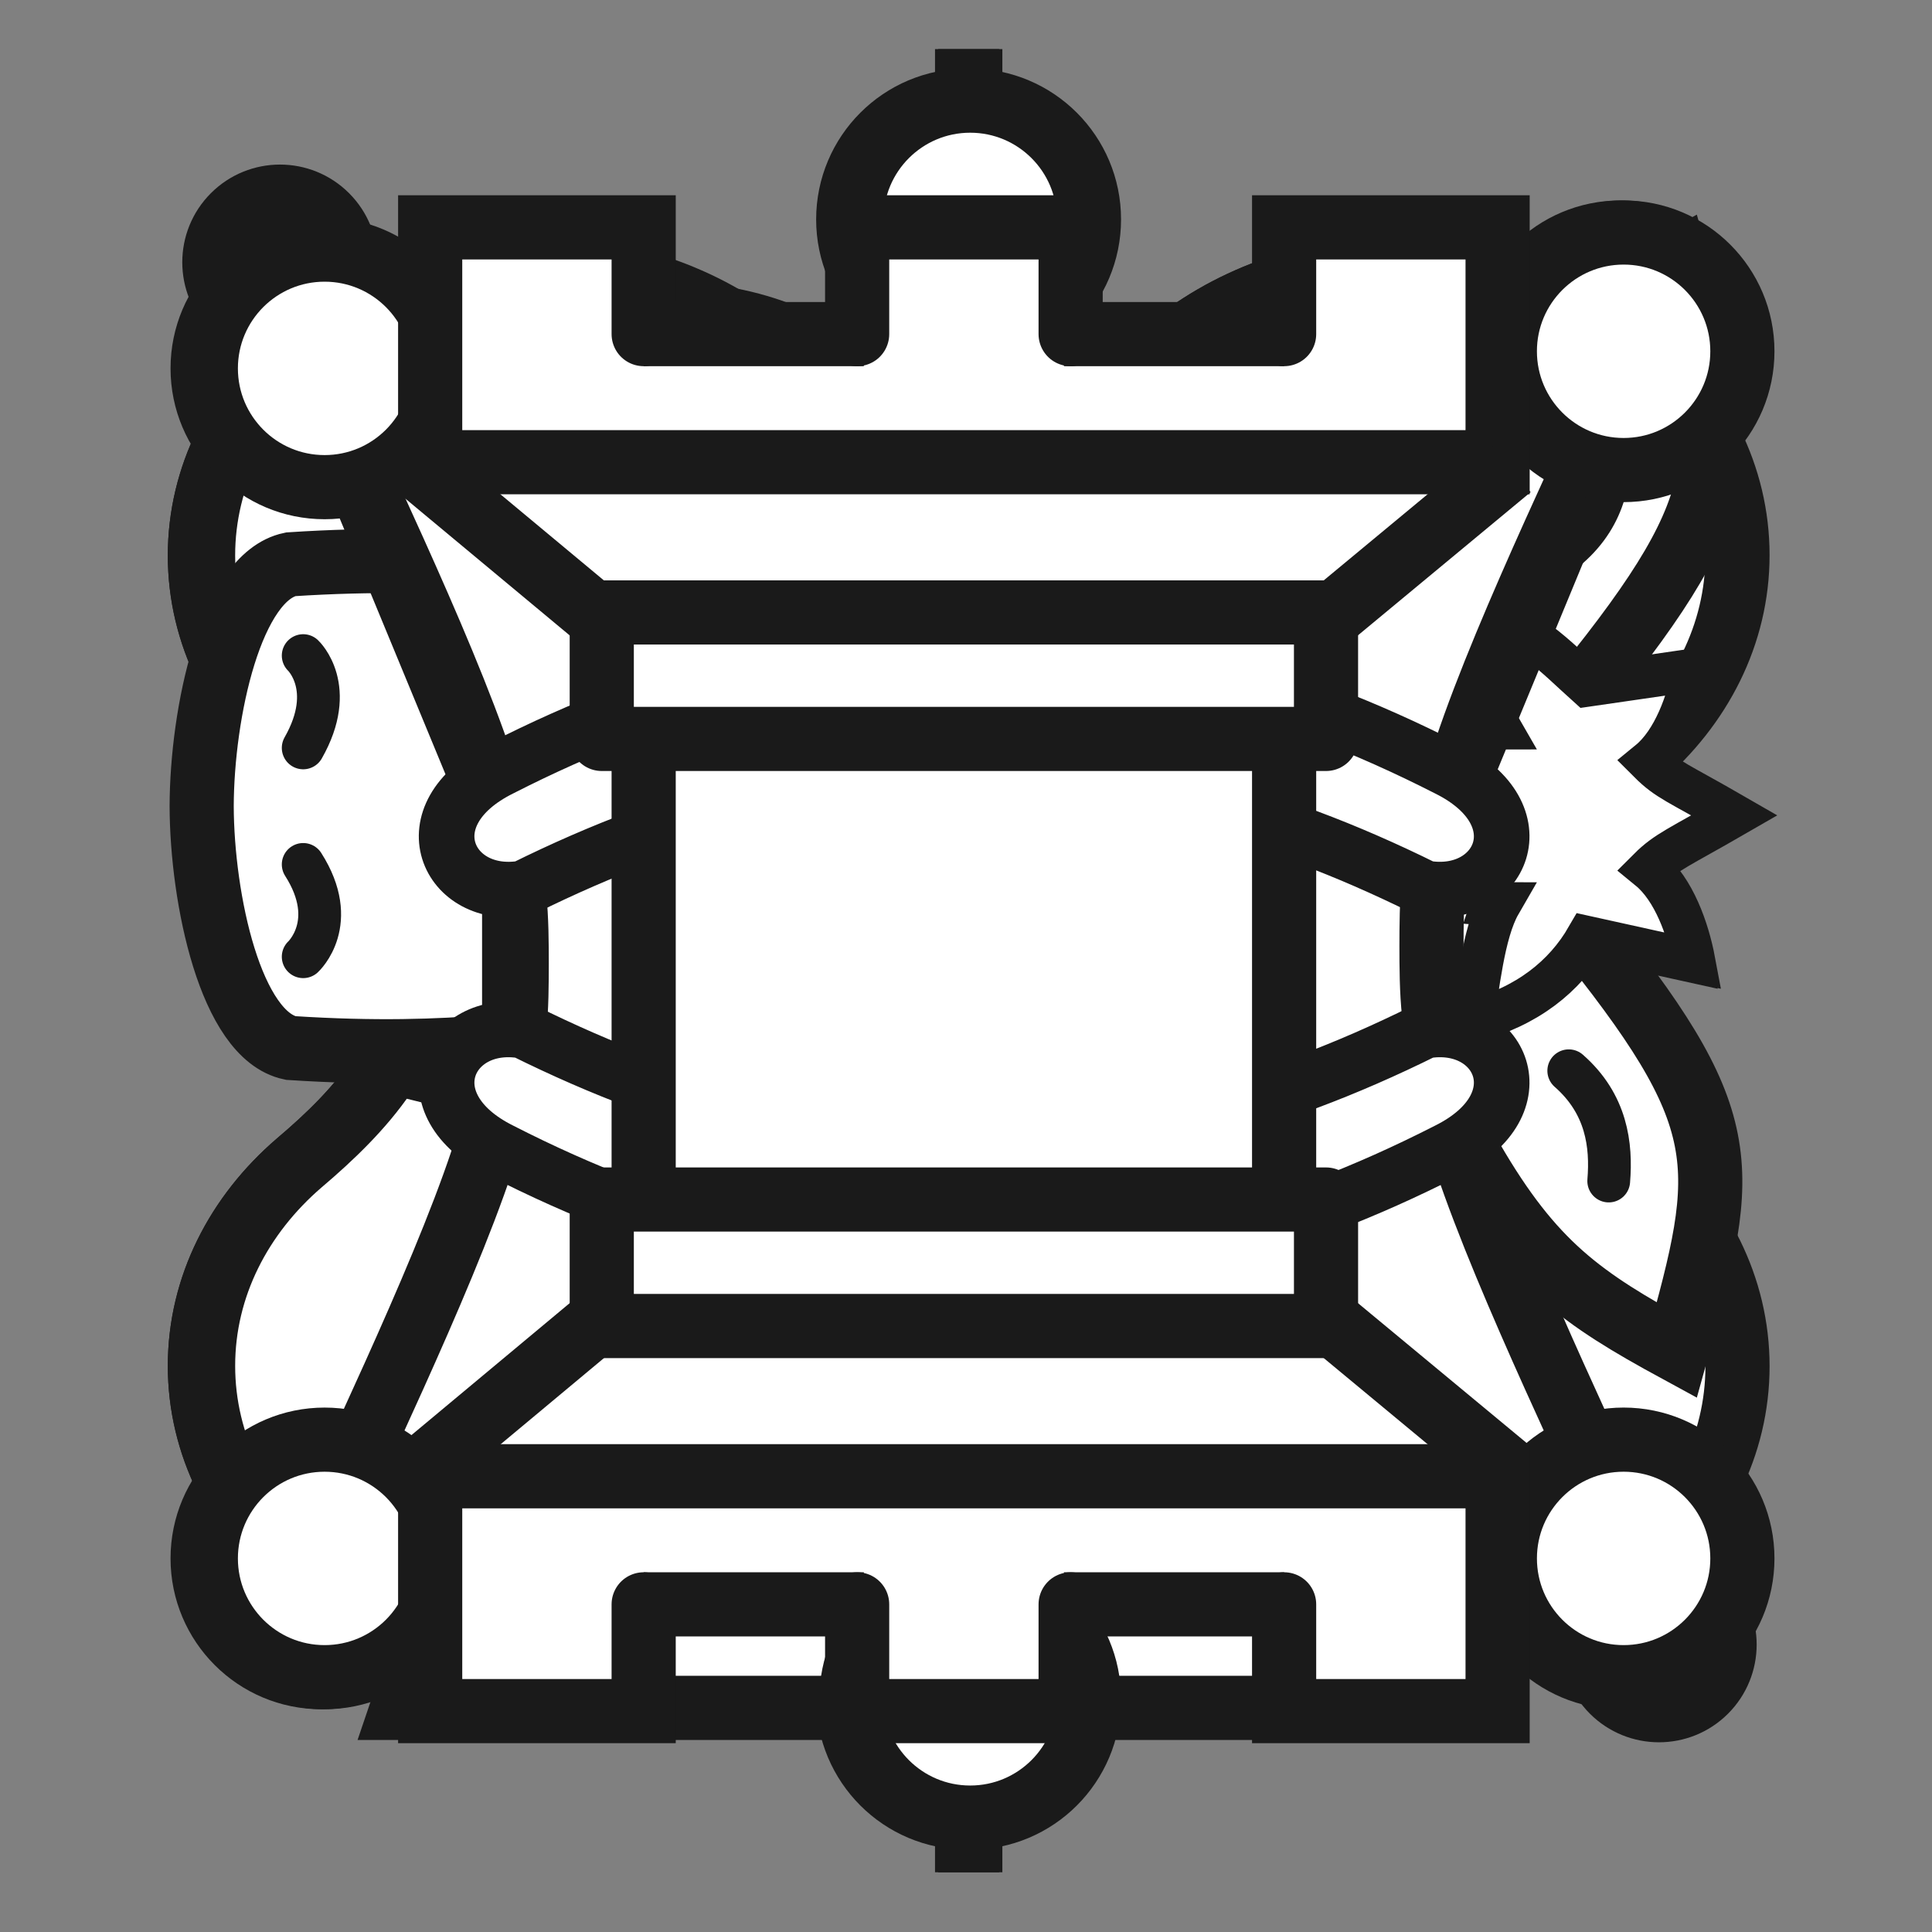 <svg xmlns="http://www.w3.org/2000/svg" width="40" height="40" viewbox="0.0 0.0 181.0 181.0">
  <rect width="100%" height="100%" fill="#808080" stroke="none"/>
  <g id="bb" fill="none" transform="scale(0.222 0.222)">
    <g clip-path="url(#bbclip0_1_2)">
      <path d="M149.635 151.122C148.231 153.482 148.544 156.58 150.575 158.611C152.976 161.012 156.869 161.012 159.27 158.611C161.671 156.209 161.671 152.316 159.27 149.915C157.189 147.834 153.987 147.557 151.608 149.083C149.634 142.389 149.77 136.038 149.962 127.148C150.012 124.808 150.066 122.292 150.086 119.548C150.176 111.758 147.213 103.993 141.288 98.068C135.363 92.143 127.597 89.18 119.832 89.18C115.114 89.166 110.817 86.484 107.456 83.481L108.9 82.036L97.95 71.086L97.285 71.751C94.485 68.731 91.491 64.603 91.226 59.461C91.226 51.695 88.263 43.93 82.338 38.005C80.857 36.524 79.344 35.272 77.791 34.224C76.286 33.205 74.679 32.347 72.996 31.662C71.349 30.994 69.651 30.503 67.892 30.163L67.74 30.134C65.761 29.758 64.79 29.573 62.506 29.52L62.434 42.072L51.437 42.394L51.512 29.469C50.923 29.475 50.345 29.482 49.779 29.488L49.722 29.489C47.214 29.519 44.923 29.546 42.767 29.499C40.109 29.442 37.655 29.273 35.25 28.859C33.829 28.617 32.427 28.282 31.052 27.855C32.423 25.502 32.1 22.433 30.083 20.417C27.682 18.016 23.789 18.016 21.388 20.417C18.987 22.818 18.987 26.711 21.388 29.112C23.486 31.21 26.722 31.475 29.107 29.908C31.079 36.599 30.943 42.949 30.752 51.836C30.702 54.176 30.648 56.693 30.627 59.437C30.538 67.227 33.501 74.992 39.426 80.917C45.351 86.842 53.117 89.805 60.882 89.805C66.362 89.821 71.274 93.438 74.812 96.976L75.129 96.658L83.218 104.747L82.105 105.862C85.194 108.952 89.18 113.555 89.488 119.524C89.488 127.29 92.451 135.055 98.375 140.98C99.856 142.462 101.369 143.713 102.923 144.762C104.427 145.78 106.035 146.638 107.718 147.322C109.364 147.99 111.062 148.482 112.822 148.822L112.968 148.85C114.95 149.227 115.921 149.412 118.208 149.465L118.28 136.913L129.276 136.591L129.201 149.516C129.789 149.51 130.364 149.503 130.929 149.496C133.462 149.467 135.772 149.439 137.946 149.486C140.605 149.544 143.058 149.712 145.463 150.126C146.875 150.366 148.269 150.699 149.635 151.122Z" fill="#1A1A1A" stroke="#1A1A1A" stroke-width="4.007" />
      <path d="M125.939 83.933L84.637 125.234C78.83 125.303 74.843 121.307 74.855 115.452L116.156 74.15C122.059 75.153 125.399 77.95 125.939 83.933Z" fill="#EEEEEE" stroke="#1A1A1A" stroke-width="8.013" stroke-linejoin="round" />
      <path d="M72.376 97.989C77.77 98.788 81.465 101.547 82.158 107.771M100.376 69.988C101.175 75.383 103.934 79.078 110.158 79.771" stroke="#1A1A1A" stroke-width="4.007" />
      <path d="M54.72 95.095L96.022 53.793C101.828 53.725 105.816 57.72 105.804 63.575L64.502 104.878C58.598 103.875 55.259 101.078 54.72 95.096V95.095Z" fill="#EEEEEE" stroke="#1A1A1A" stroke-width="8.013" stroke-linejoin="round" />
    </g>
    <defs>
      <clipPath id="bbclip0_1_2">
        <rect width="180" height="180" fill="white" />
      </clipPath>
    </defs>
  </g>
  <g id="bk" fill="none" transform="scale(0.221 0.221)">
    <path fill-rule="evenodd" clip-rule="evenodd" d="M81.281 137.458L90.81 120.441L100.145 137.652L81.281 137.458ZM81.004 42.069L90.534 59.086L99.868 41.874L81.004 42.069Z" fill="#EEEEEE" />
    <path d="M79.881 43.415C79.278 42.124 78.966 40.716 78.966 39.291C78.966 37.866 79.278 36.459 79.881 35.168C80.47 33.9 81.323 32.759 82.376 31.8C83.43 30.842 84.684 30.066 86.078 29.53C87.524 28.976 89.061 28.694 90.61 28.697C92.217 28.697 93.749 28.994 95.142 29.53C96.535 30.066 97.789 30.842 98.842 31.8C99.896 32.759 100.749 33.9 101.338 35.168C101.941 36.459 102.253 37.867 102.253 39.292C102.253 40.717 101.941 42.124 101.338 43.415" fill="#EEEEEE" />
    <path d="M79.881 43.415C79.278 42.124 78.966 40.716 78.966 39.291C78.966 37.866 79.278 36.459 79.881 35.168C80.47 33.9 81.323 32.759 82.376 31.8C83.43 30.842 84.684 30.066 86.078 29.53C87.524 28.976 89.061 28.694 90.61 28.697C92.217 28.697 93.749 28.994 95.142 29.53C96.535 30.066 97.789 30.842 98.842 31.8C99.896 32.759 100.749 33.9 101.338 35.168C101.941 36.459 102.253 37.867 102.253 39.292C102.253 40.717 101.941 42.124 101.338 43.415" stroke="#1A1A1A" stroke-width="6.01" />
    <path d="M39.279 91.064C39.279 82.013 33.679 75.962 27.889 71.057C25.058 68.624 22.767 65.726 21.184 62.509C19.601 59.292 18.725 55.754 18.725 52.042C18.725 48.329 19.601 44.791 21.184 41.574C22.767 38.357 25.058 35.46 27.889 33.026C30.72 30.593 34.09 28.624 37.833 27.263C41.576 25.902 45.691 25.15 50.011 25.15C54.33 25.15 58.446 25.902 62.188 27.263C65.931 28.624 69.302 30.593 72.133 33.026C74.964 35.46 77.254 38.357 78.838 41.574C80.421 44.791 85.905 52.21 90.728 62.256C96.063 52.073 100.779 44.758 102.362 41.541C103.946 38.324 106.236 35.426 109.067 32.993C111.898 30.56 115.269 28.591 119.011 27.23C122.754 25.869 126.87 25.117 131.189 25.117C135.509 25.117 139.624 25.869 143.367 27.23C147.11 28.591 150.48 30.56 153.311 32.993C156.142 35.426 158.433 38.324 160.016 41.541C161.599 44.758 162.474 48.296 162.474 52.008C162.474 55.722 161.599 59.259 160.016 62.476C158.433 65.693 156.142 68.591 153.311 71.024C147.52 75.93 142.349 82.462 142.349 91.512" fill="#EEEEEE" />
    <path d="M39.279 91.064C39.279 82.013 33.679 75.962 27.889 71.057C25.058 68.624 22.767 65.726 21.184 62.509C19.601 59.292 18.725 55.754 18.725 52.042C18.725 48.329 19.601 44.791 21.184 41.574C22.767 38.357 25.058 35.46 27.889 33.026C30.72 30.593 34.09 28.624 37.833 27.263C41.576 25.902 45.691 25.15 50.011 25.15C54.33 25.15 58.446 25.902 62.188 27.263C65.931 28.624 69.302 30.593 72.133 33.026C74.964 35.46 77.254 38.357 78.838 41.574C80.421 44.791 85.905 52.21 90.728 62.256C96.063 52.073 100.779 44.758 102.362 41.541C103.946 38.324 106.236 35.426 109.067 32.993C111.898 30.56 115.269 28.591 119.011 27.23C122.754 25.869 126.87 25.117 131.189 25.117C135.509 25.117 139.624 25.869 143.367 27.23C147.11 28.591 150.48 30.56 153.311 32.993C156.142 35.426 158.433 38.324 160.016 41.541C161.599 44.758 162.474 48.296 162.474 52.008C162.474 55.722 161.599 59.259 160.016 62.476C158.433 65.693 156.142 68.591 153.311 71.024C147.52 75.93 142.349 82.462 142.349 91.512" stroke="#1A1A1A" stroke-width="6.01" />
    <path d="M47.064 76.054C44.356 72.076 42.048 68.143 35.553 63.745C33.773 62.264 32.333 60.5 31.338 58.542C30.342 56.583 29.792 54.43 29.792 52.17C29.792 49.91 30.342 47.756 31.338 45.798C32.333 43.839 33.773 42.076 35.553 40.594C37.333 39.113 39.452 37.914 41.805 37.086C44.158 36.258 46.745 35.8 49.461 35.8C52.177 35.8 54.764 36.258 57.117 37.086C59.47 37.914 61.589 39.113 63.369 40.594C65.149 42.076 67.838 45.514 68.972 47.416C71.693 51.3 76.07 59.531 76.07 59.531L82.881 72.756" fill="#1A1A1A" />
    <path d="M47.064 76.054C44.356 72.076 42.048 68.143 35.553 63.745C33.773 62.264 32.333 60.5 31.338 58.542C30.342 56.583 29.792 54.43 29.792 52.17C29.792 49.91 30.342 47.756 31.338 45.798C32.333 43.839 33.773 42.076 35.553 40.594C37.333 39.113 39.452 37.914 41.805 37.086C44.158 36.258 46.745 35.8 49.461 35.8C52.177 35.8 54.764 36.258 57.117 37.086C59.47 37.914 61.589 39.113 63.369 40.594C65.149 42.076 67.838 45.514 68.972 47.416C71.693 51.3 76.07 59.531 76.07 59.531L82.881 72.756" stroke="#1A1A1A" stroke-width="3.368" />
    <path d="M87.016 39.476C87.015 39.029 87.111 38.586 87.297 38.179C87.481 37.779 87.742 37.419 88.065 37.12C88.397 36.813 88.784 36.571 89.205 36.406C89.65 36.232 90.123 36.143 90.6 36.144C91.095 36.144 91.567 36.237 91.996 36.406C92.417 36.571 92.803 36.813 93.135 37.12C93.459 37.419 93.72 37.779 93.903 38.179C94.089 38.586 94.185 39.028 94.185 39.476C94.185 41.526 91.403 44.858 90.6 46.4C89.726 44.871 87.016 41.43 87.016 39.476V39.476Z" fill="#1A1A1A" stroke="#1A1A1A" stroke-width="1.892" />
    <path d="M39.521 82.403C74.583 72.914 108.658 72.724 143.031 82.405L143.288 93.063H39.067L39.521 82.403Z" fill="#1A1A1A" />
    <path d="M79.881 136.584C79.278 137.875 78.966 139.283 78.966 140.708C78.966 142.133 79.278 143.541 79.881 144.832C80.47 146.099 81.323 147.241 82.377 148.199C83.43 149.158 84.685 149.934 86.078 150.47C87.524 151.023 89.061 151.305 90.61 151.302C92.218 151.302 93.749 151.006 95.142 150.47C96.535 149.934 97.789 149.158 98.843 148.199C99.896 147.241 100.749 146.099 101.338 144.832C101.941 143.541 102.254 142.133 102.254 140.708C102.254 139.283 101.941 137.875 101.338 136.584" fill="#EEEEEE" />
    <path d="M79.881 136.584C79.278 137.875 78.966 139.283 78.966 140.708C78.966 142.133 79.278 143.541 79.881 144.832C80.47 146.099 81.323 147.241 82.377 148.199C83.43 149.158 84.685 149.934 86.078 150.47C87.524 151.023 89.061 151.305 90.61 151.302C92.218 151.302 93.749 151.006 95.142 150.47C96.535 149.934 97.789 149.158 98.843 148.199C99.896 147.241 100.749 146.099 101.338 144.832C101.941 143.541 102.254 142.133 102.254 140.708C102.254 139.283 101.941 137.875 101.338 136.584" stroke="#1A1A1A" stroke-width="6.01" />
    <path d="M39.28 88.936C39.28 97.987 33.68 104.037 27.889 108.943C25.058 111.376 22.767 114.274 21.184 117.491C19.601 120.708 18.726 124.245 18.726 127.958C18.726 131.671 19.601 135.208 21.184 138.426C22.767 141.643 25.058 144.54 27.889 146.974C30.72 149.407 34.09 151.376 37.833 152.737C41.576 154.098 45.691 154.85 50.011 154.85C54.331 154.85 58.446 154.098 62.188 152.737C65.932 151.376 69.302 149.407 72.133 146.974C74.964 144.54 77.254 141.643 78.838 138.426C80.421 135.208 85.905 127.79 90.728 117.744C96.063 127.927 100.78 135.242 102.362 138.459C103.946 141.676 106.236 144.574 109.067 147.007C111.898 149.44 115.269 151.409 119.012 152.77C122.755 154.131 126.87 154.883 131.189 154.883C135.509 154.883 139.624 154.131 143.367 152.77C147.11 151.409 150.481 149.44 153.311 147.007C156.142 144.574 158.433 141.676 160.016 138.459C161.599 135.242 162.475 131.704 162.475 127.991C162.475 124.278 161.599 120.741 160.016 117.524C158.433 114.306 156.142 111.409 153.312 108.976C147.521 104.07 142.349 97.538 142.349 88.488" fill="#EEEEEE" />
    <path d="M39.28 88.936C39.28 97.987 33.68 104.037 27.889 108.943C25.058 111.376 22.767 114.274 21.184 117.491C19.601 120.708 18.726 124.245 18.726 127.958C18.726 131.671 19.601 135.208 21.184 138.426C22.767 141.643 25.058 144.54 27.889 146.974C30.72 149.407 34.09 151.376 37.833 152.737C41.576 154.098 45.691 154.85 50.011 154.85C54.331 154.85 58.446 154.098 62.188 152.737C65.932 151.376 69.302 149.407 72.133 146.974C74.964 144.54 77.254 141.643 78.838 138.426C80.421 135.208 85.905 127.79 90.728 117.744C96.063 127.927 100.78 135.242 102.362 138.459C103.946 141.676 106.236 144.574 109.067 147.007C111.898 149.44 115.269 151.409 119.012 152.77C122.755 154.131 126.87 154.883 131.189 154.883C135.509 154.883 139.624 154.131 143.367 152.77C147.11 151.409 150.481 149.44 153.311 147.007C156.142 144.574 158.433 141.676 160.016 138.459C161.599 135.242 162.475 131.704 162.475 127.991C162.475 124.278 161.599 120.741 160.016 117.524C158.433 114.306 156.142 111.409 153.312 108.976C147.521 104.07 142.349 97.538 142.349 88.488" stroke="#1A1A1A" stroke-width="6.01" />
    <path d="M39.521 97.396C74.583 106.886 108.658 107.076 143.031 97.395L143.288 86.737H39.067L39.521 97.396Z" fill="#1A1A1A" />
    <path d="M90.6 100L84.6 90L90.6 80L96.6 90L90.6 100ZM69.4 98L64.6 90L69.4 82L74.2 90L69.4 98ZM51.4 96L47.8 90L51.4 84L55 90L51.4 96ZM111.8 98L116.6 90L111.8 82L107 90L111.8 98ZM129.8 96L133.4 90L129.8 84L126.2 90L129.8 96Z" fill="#EEEEEE" />
    <path d="M87.015 140.524C87.015 140.971 87.111 141.413 87.297 141.82C87.48 142.221 87.741 142.581 88.065 142.88C88.397 143.187 88.784 143.429 89.205 143.594C89.649 143.767 90.123 143.856 90.6 143.855C91.077 143.856 91.551 143.767 91.995 143.594C92.416 143.429 92.803 143.187 93.135 142.88C93.458 142.581 93.719 142.221 93.903 141.82C94.089 141.413 94.185 140.971 94.185 140.524C94.185 138.473 91.403 135.142 90.6 133.6C89.726 135.128 87.015 138.57 87.015 140.524Z" fill="#1A1A1A" stroke="#1A1A1A" stroke-width="1.892" />
    <path d="M90.6 28.6V4.6" stroke="#1A1A1A" stroke-width="6.01" />
    <path d="M81.6 14.754H99.6" stroke="#1A1A1A" stroke-width="6.367" />
    <path d="M90.6 151.4V175.4" stroke="#1A1A1A" stroke-width="6.01" />
    <path d="M81.6 165.246H99.6" stroke="#1A1A1A" stroke-width="6.367" />
    <path d="M47.064 103.346C44.356 107.324 42.048 111.256 35.553 115.655C33.773 117.136 32.333 118.9 31.338 120.858C30.342 122.817 29.792 124.97 29.792 127.23C29.792 129.49 30.342 131.644 31.338 133.602C32.333 135.561 33.774 137.324 35.553 138.806C37.333 140.287 39.452 141.486 41.805 142.314C44.158 143.142 46.745 143.6 49.461 143.6C52.177 143.6 54.764 143.142 57.117 142.314C59.47 141.486 61.59 140.287 63.369 138.806C65.149 137.324 67.838 133.886 68.972 131.984C71.693 128.1 76.07 119.869 76.07 119.869L82.881 106.644L47.064 103.346ZM134.138 76.054C136.846 72.076 139.155 68.143 145.65 63.745C147.43 62.264 148.87 60.5 149.865 58.542C150.86 56.583 151.411 54.43 151.411 52.17C151.411 49.91 150.86 47.756 149.865 45.798C148.87 43.839 147.43 42.075 145.65 40.594C143.87 39.113 141.751 37.914 139.398 37.086C137.044 36.258 134.458 35.799 131.742 35.799C129.026 35.799 126.439 36.258 124.086 37.086C121.732 37.914 119.614 39.113 117.834 40.594C116.054 42.075 113.365 45.514 112.231 47.416C109.51 51.3 105.132 59.531 105.132 59.531L98.322 72.756" fill="#1A1A1A" />
    <path d="M134.138 76.054C136.846 72.076 139.155 68.143 145.65 63.745C147.43 62.264 148.87 60.5 149.865 58.542C150.86 56.583 151.411 54.43 151.411 52.17C151.411 49.91 150.86 47.756 149.865 45.798C148.87 43.839 147.43 42.075 145.65 40.594C143.87 39.113 141.751 37.914 139.398 37.086C137.044 36.258 134.458 35.799 131.742 35.799C129.026 35.799 126.439 36.258 124.086 37.086C121.732 37.914 119.614 39.113 117.834 40.594C116.054 42.075 113.365 45.514 112.231 47.416C109.51 51.3 105.132 59.531 105.132 59.531L98.322 72.756M47.064 103.346C44.356 107.324 42.048 111.256 35.553 115.655C33.773 117.136 32.333 118.9 31.338 120.858C30.342 122.817 29.792 124.97 29.792 127.23C29.792 129.49 30.342 131.644 31.338 133.602C32.333 135.561 33.774 137.324 35.553 138.806C37.333 140.287 39.452 141.486 41.805 142.314C44.158 143.142 46.745 143.6 49.461 143.6C52.177 143.6 54.764 143.142 57.117 142.314C59.47 141.486 61.59 140.287 63.369 138.806C65.149 137.324 67.838 133.886 68.972 131.984C71.693 128.1 76.07 119.869 76.07 119.869L82.881 106.644L47.064 103.346Z" stroke="#1A1A1A" stroke-width="3.368" />
    <path d="M38.353 80.029C76.828 70.328 115.601 70.077 143.081 80.273" stroke="#EEEEEE" stroke-width="6.01" />
    <path d="M134.138 103.346C136.846 107.324 139.155 111.256 145.65 115.655C147.43 117.136 148.87 118.9 149.865 120.858C150.86 122.817 151.411 124.97 151.411 127.23C151.411 129.49 150.86 131.644 149.865 133.602C148.87 135.561 147.43 137.324 145.65 138.806C143.87 140.287 141.751 141.486 139.398 142.314C137.044 143.142 134.458 143.6 131.742 143.6C129.026 143.6 126.439 143.142 124.086 142.314C121.732 141.486 119.614 140.287 117.834 138.806C116.054 137.324 113.365 133.886 112.231 131.984C109.51 128.1 105.132 119.869 105.132 119.869L98.322 106.644" fill="#1A1A1A" />
    <path d="M134.138 103.346C136.846 107.324 139.155 111.256 145.65 115.655C147.43 117.136 148.87 118.9 149.865 120.858C150.86 122.817 151.411 124.97 151.411 127.23C151.411 129.49 150.86 131.644 149.865 133.602C148.87 135.561 147.43 137.324 145.65 138.806C143.87 140.287 141.751 141.486 139.398 142.314C137.044 143.142 134.458 143.6 131.742 143.6C129.026 143.6 126.439 143.142 124.086 142.314C121.732 141.486 119.614 140.287 117.834 138.806C116.054 137.324 113.365 133.886 112.231 131.984C109.51 128.1 105.132 119.869 105.132 119.869L98.322 106.644" stroke="#1A1A1A" stroke-width="3.368" />
    <path d="M38.353 99.971C76.828 109.672 115.601 109.923 143.081 99.727" stroke="#EEEEEE" stroke-width="6.01" />
    <path d="M39.28 91.064C39.28 82.013 33.68 75.962 27.889 71.057C25.058 68.624 22.767 65.726 21.184 62.509C19.601 59.292 18.726 55.754 18.726 52.042C18.726 48.328 19.601 44.791 21.184 41.574C22.767 38.357 25.058 35.459 27.889 33.026C30.72 30.593 34.09 28.624 37.833 27.263C41.576 25.902 45.691 25.15 50.011 25.15C54.331 25.15 58.446 25.902 62.189 27.263C65.932 28.624 69.302 30.593 72.133 33.026C74.964 35.459 77.254 38.357 78.838 41.574C80.421 44.791 85.906 52.21 90.728 62.256C96.063 52.073 100.78 44.758 102.363 41.541C103.946 38.324 106.236 35.426 109.067 32.993C111.898 30.56 115.269 28.591 119.012 27.23C122.755 25.869 126.87 25.117 131.19 25.117C135.509 25.117 139.624 25.869 143.367 27.23C147.11 28.591 150.481 30.56 153.311 32.993C156.142 35.426 158.433 38.324 160.016 41.541C161.599 44.758 162.475 48.296 162.475 52.008C162.475 55.722 161.599 59.259 160.016 62.476C158.433 65.693 156.142 68.59 153.312 71.024C147.521 75.93 142.349 82.461 142.349 91.512" stroke="#1A1A1A" stroke-width="6.01" />
    <path d="M39.28 88.936C39.28 97.987 33.68 104.037 27.889 108.943C25.058 111.376 22.767 114.274 21.184 117.491C19.601 120.708 18.726 124.245 18.726 127.958C18.726 131.671 19.601 135.208 21.184 138.426C22.768 141.643 25.058 144.54 27.889 146.974C30.72 149.407 34.09 151.376 37.834 152.737C41.576 154.098 45.692 154.85 50.011 154.85C54.331 154.85 58.446 154.098 62.189 152.737C65.932 151.376 69.302 149.407 72.133 146.974C74.964 144.54 77.255 141.643 78.838 138.426C80.421 135.208 85.906 127.79 90.728 117.744C96.063 127.927 100.78 135.242 102.363 138.459C103.946 141.676 106.237 144.574 109.068 147.007C111.898 149.44 115.269 151.409 119.012 152.77C122.755 154.131 126.87 154.883 131.19 154.883C135.509 154.883 139.624 154.131 143.367 152.77C147.11 151.409 150.481 149.44 153.312 147.007C156.142 144.574 158.433 141.676 160.016 138.459C161.6 135.242 162.475 131.704 162.475 127.991C162.475 124.278 161.6 120.741 160.016 117.524C158.433 114.306 156.142 111.409 153.312 108.976C147.521 104.07 142.349 97.538 142.349 88.488" stroke="#1A1A1A" stroke-width="6.01" />
  </g>
  <g id="bn" fill="none" transform="scale(0.221 0.221)">
    <path d="M19.499 62.35H149.387V88.021H19.499V62.35Z" fill="#1A1A1A" />
    <path fill-rule="evenodd" clip-rule="evenodd" d="M80.662 104.302C76.851 112.735 71.562 118.509 63.483 123.261C47.232 132.328 43.366 142.311 37.386 160H133.825C139.912 146.216 142.174 132.911 142.972 116.853" fill="#EEEEEE" />
    <path d="M80.662 104.302C76.851 112.735 71.562 118.509 63.483 123.261C47.232 132.328 43.366 142.311 37.386 160H133.825C139.912 146.216 142.174 132.911 142.972 116.853" stroke="#1A1A1A" stroke-width="4.007" />
    <path fill-rule="evenodd" clip-rule="evenodd" d="M18.593 75.192C18.619 84.243 21.316 97.002 26.929 98.179C58.586 100.234 58.818 90.689 82.719 103.882C95.289 113.35 111.307 114.286 125.035 114.196C126.715 115.201 129.215 117.342 131.706 119.448C132.84 116.556 132.45 115.007 132.622 113.716C135.157 114.051 137.141 115.94 138.149 116.558C139.725 113.927 138.228 111.808 137.603 108.641C143.284 118.428 147.86 121.636 156.786 126.492C161.688 108.942 162.358 104.101 147.515 85.784" fill="#1A1A1A" />
    <path d="M18.593 75.192C18.619 84.243 21.316 97.002 26.929 98.179C58.586 100.234 58.818 90.689 82.719 103.882C95.289 113.35 111.307 114.286 125.035 114.196C126.715 115.201 129.215 117.342 131.706 119.448C132.84 116.556 132.45 115.007 132.622 113.716C135.157 114.051 137.141 115.94 138.149 116.558C139.725 113.927 138.228 111.808 137.603 108.641C143.284 118.428 147.86 121.636 156.786 126.492C161.688 108.942 162.358 104.101 147.515 85.784" stroke="#1A1A1A" stroke-width="4.007" />
    <path fill-rule="evenodd" clip-rule="evenodd" d="M18.593 75.851C18.619 66.8 21.316 54.04 26.929 52.864C58.586 50.808 58.818 60.354 82.719 47.161C95.289 37.693 111.308 36.757 125.035 37.647C126.715 37.441 129.215 35.3 131.706 33.195C132.84 36.086 132.45 37.635 132.622 38.926C135.157 38.592 137.141 36.702 138.149 36.084C139.725 38.716 138.228 40.834 137.603 43.202C143.284 32.614 147.859 29.407 156.786 24.55C161.688 42.101 162.915 46.292 148.072 64.608" fill="#1A1A1A" />
    <path d="M18.593 75.851C18.619 66.8 21.316 54.04 26.929 52.864C58.586 50.808 58.818 60.354 82.719 47.161C95.289 37.693 111.308 36.757 125.035 37.647C126.715 37.441 129.215 35.3 131.706 33.195C132.84 36.086 132.45 37.635 132.622 38.926C135.157 38.592 137.141 36.702 138.149 36.084C139.725 38.716 138.228 40.834 137.603 43.202C143.284 32.614 147.859 29.407 156.786 24.55C161.688 42.101 162.915 46.292 148.072 64.608" stroke="#1A1A1A" stroke-width="4.007" />
    <path d="M50.692 144.235C53.866 139.514 56.17 135.553 61.549 132.28C62.64 131.616 67.078 129.26 68.012 128.578C74.707 123.691 79.023 120.316 82.798 114.022C83.099 113.519 83.385 113.008 83.656 112.49C88.397 115.522 92.266 116.846 97.158 118.258C103.463 120.04 115.689 120.509 115.689 120.509L122.872 120.442L127.713 124.004C128.621 124.672 130.373 126.147 131.649 127.226C132.925 128.306 134.021 129.129 134.085 129.057C134.357 128.748 135.569 125.326 135.773 124.293C135.895 123.674 135.938 123.55 136.048 123.094C136.756 123.518 136.951 123.586 137.988 124.279C139.026 124.972 140.005 125.549 140.165 125.561C140.339 125.574 140.749 125.076 141.189 124.318C142.31 122.387 142.426 122.73 142.125 127.068C141.507 135.961 139.223 141.228 137.469 148.192C136.652 151.438 134.449 156.412 133.306 159.2C117.925 159.56 104.224 160 88.438 159.662L44.644 159.221C44.482 161.093 48.783 147.259 50.692 144.235V144.235Z" fill="#1A1A1A" stroke="#1A1A1A" stroke-width="0.93" />
    <path fill-rule="evenodd" clip-rule="evenodd" d="M28.104 80.981C31.582 86.433 28.104 89.629 28.104 89.629Z" fill="#EEEEEE" />
    <path d="M28.104 80.981C31.582 86.433 28.104 89.629 28.104 89.629" stroke="#EEEEEE" stroke-width="4.007" stroke-linecap="round" />
    <path fill-rule="evenodd" clip-rule="evenodd" d="M93.096 92.79C99.711 90.676 104.68 93.976 106.382 99.055C99.244 99.327 98.336 94.692 98.336 94.692" fill="#EEEEEE" />
    <path d="M93.096 92.79C99.711 90.676 104.68 93.976 106.382 99.055C99.244 99.327 98.336 94.692 98.336 94.692" stroke="#EEEEEE" stroke-width="6.01" stroke-linecap="round" stroke-linejoin="round" />
    <path fill-rule="evenodd" clip-rule="evenodd" d="M28.104 70.061C31.582 64.609 28.104 61.413 28.104 61.413Z" fill="#EEEEEE" />
    <path d="M28.104 70.061C31.582 64.609 28.104 61.413 28.104 61.413" stroke="#EEEEEE" stroke-width="4.007" stroke-linecap="round" />
    <path fill-rule="evenodd" clip-rule="evenodd" d="M93.096 58.253C99.711 60.366 104.68 57.066 106.382 51.987C99.244 51.715 98.336 56.35 98.336 56.35" fill="#EEEEEE" />
    <path d="M93.096 58.253C99.711 60.366 104.68 57.066 106.382 51.987C99.244 51.715 98.336 56.35 98.336 56.35" stroke="#EEEEEE" stroke-width="6.01" stroke-linecap="round" stroke-linejoin="round" />
    <path fill-rule="evenodd" clip-rule="evenodd" d="M146.666 51.26C150.219 48.149 150.688 44.293 150.41 40.93Z" fill="#EEEEEE" />
    <path d="M146.666 51.26C150.219 48.149 150.688 44.293 150.41 40.93" stroke="#EEEEEE" stroke-width="4.007" stroke-linecap="round" stroke-linejoin="round" />
    <path d="M101.812 98.372C103.091 98.372 104.127 97.335 104.127 96.057C104.127 94.779 103.091 93.743 101.812 93.743C100.534 93.743 99.498 94.779 99.498 96.057C99.498 97.335 100.534 98.372 101.812 98.372Z" fill="#EEEEEE" />
    <path d="M101.838 58.144C103.116 58.144 104.152 57.107 104.152 55.829C104.152 54.551 103.116 53.515 101.838 53.515C100.56 53.515 99.524 54.551 99.524 55.829C99.524 57.107 100.56 58.144 101.838 58.144Z" fill="#EEEEEE" />
    <path fill-rule="evenodd" clip-rule="evenodd" d="M146.666 100.312C150.219 103.423 150.688 107.278 150.41 110.642Z" fill="#EEEEEE" />
    <path d="M146.666 100.312C150.219 103.423 150.688 107.278 150.41 110.642" stroke="#EEEEEE" stroke-width="4.007" stroke-linecap="round" stroke-linejoin="round" />
    <path fill-rule="evenodd" clip-rule="evenodd" d="M158.391 62.752C157.839 65.704 156.513 69.466 154.198 71.36C155.95 73.112 156.822 73.286 162.191 76.386C157.06 79.348 155.833 79.777 154.197 81.412C156.513 83.306 157.839 87.067 158.391 90.02L148.404 87.816C146.29 91.479 142.797 94.277 137.618 95.665C138.17 92.713 138.628 87.4 140.211 84.658C137.984 84.658 134.482 84.494 131.418 83.672C134.034 80.309 135.886 77.98 138.567 76.432C135.571 74.702 134.034 72.554 131.418 69.191C135.192 68.18 137.984 68.206 140.211 68.206C138.539 65.31 138.17 60.15 137.618 57.198C142.876 58.607 145.402 61.511 148.404 64.202L158.391 62.752Z" fill="#EEEEEE" stroke="#1A1A1A" stroke-width="4.007" stroke-linecap="square" />
  </g>
  <g id="bp" fill="none" transform="scale(0.221 0.221)">
    <path d="M74 105.988C79.302 96.806 80.593 85.021 74 73.601H107.129C99.835 86.235 101.302 95.896 107.129 105.988" stroke="#1A1A1A" stroke-width="4.007" stroke-linecap="round" />
    <path d="M73.584 115.322C70.252 119.362 68.475 124.463 68.465 129.582C68.465 135.773 70.974 141.377 75.031 145.434C79.088 149.491 84.692 152 90.883 152C97.074 152 102.678 149.491 106.735 145.434C110.792 141.377 113.301 135.773 113.301 129.582C113.298 124.345 111.437 119.282 108.182 115.322H73.584ZM73.584 64.606C70.252 60.566 68.475 55.465 68.465 50.346C68.465 44.155 70.974 38.551 75.031 34.494C79.088 30.437 84.692 27.928 90.883 27.928C97.074 27.928 102.678 30.437 106.735 34.494C110.792 38.551 113.301 44.155 113.301 50.346C113.298 55.583 111.437 60.647 108.182 64.606" fill="#1A1A1A" />
    <path d="M73.584 64.606C70.252 60.566 68.475 55.465 68.465 50.346C68.465 44.155 70.974 38.551 75.031 34.494C79.088 30.437 84.692 27.928 90.883 27.928C97.074 27.928 102.678 30.437 106.735 34.494C110.792 38.551 113.301 44.155 113.301 50.346C113.298 55.583 111.437 60.647 108.182 64.606M73.584 115.322C70.252 119.362 68.475 124.463 68.465 129.582C68.465 135.773 70.974 141.377 75.031 145.434C79.088 149.491 84.692 152 90.883 152C97.074 152 102.678 149.491 106.735 145.434C110.792 141.377 113.301 135.773 113.301 129.582C113.298 124.345 111.437 119.282 108.182 115.322H73.584Z" stroke="#1A1A1A" stroke-width="4.007" stroke-linecap="round" />
    <path d="M66.2 116.382H115.412V105.239H66.2V116.382Z" fill="#EEEEEE" stroke="#1A1A1A" stroke-width="6.01" stroke-linecap="round" stroke-linejoin="round" />
    <path d="M66.2 61.932H115.412V73.076H66.2V61.932Z" fill="#EEEEEE" stroke="#1A1A1A" stroke-width="6.01" stroke-linecap="round" stroke-linejoin="round" />
    <path d="M75.78 104.634C75.78 104.582 76.08 103.646 76.446 102.553C79.218 94.276 79.168 85.405 76.299 77.052L75.217 73.9C75.096 73.546 75.917 73.526 90.502 73.526C98.978 73.526 105.914 73.564 105.914 73.612C105.914 73.659 105.474 74.789 104.936 76.123C101.526 84.577 101.2 92.943 103.961 101.14C104.408 102.468 104.886 103.764 105.024 104.021C105.161 104.277 105.273 104.541 105.273 104.608C105.273 104.674 98.637 104.729 90.526 104.729C82.416 104.729 75.78 104.686 75.78 104.634V104.634Z" fill="#1A1A1A" />
  </g>
  <g id="bq" fill="none" transform="scale(0.221 0.221)">
    <path fill-rule="evenodd" clip-rule="evenodd" d="M32.803 44.577C34.279 47.259 40.008 58.22 41.319 61.472C42.666 64.822 43.833 68.242 44.812 71.718C45.806 75.248 43.21 78.842 43.736 82.356C44.264 85.869 47.914 89.301 47.823 92.506L92.539 92.244L92.278 25.562C82.517 38.246 75.28 48.896 69.632 63.636C61.928 55.859 48.098 46.234 39.039 41.165L32.803 44.577Z" fill="#1A1A1A" />
    <path fill-rule="evenodd" clip-rule="evenodd" d="M147.991 44.718C146.515 47.4 142.821 59.266 141.511 62.518C140.163 65.868 138.997 69.288 138.018 72.764C137.024 76.294 138.489 78.757 137.962 82.27C137.435 85.784 134.916 90.347 135.007 93.552L90.29 93.29L90.552 26.608C100.313 39.292 107.55 49.942 113.198 64.682C120.902 56.905 133.148 43.737 142.207 38.668L147.991 44.718Z" fill="#1A1A1A" />
    <path fill-rule="evenodd" clip-rule="evenodd" d="M33.977 134.354C35.453 131.672 39.825 122.974 41.136 119.722C42.483 116.372 43.649 112.951 44.629 109.476C45.623 105.946 43.705 101.899 44.233 98.385C44.759 94.872 47.73 91.892 47.641 88.688L92.356 88.949L92.095 155.631C82.334 142.948 75.097 132.297 69.449 117.557C61.745 125.335 49.311 135.677 40.253 140.746L33.977 134.354Z" fill="#1A1A1A" />
    <path fill-rule="evenodd" clip-rule="evenodd" d="M148.939 135.624C147.463 132.942 142.638 122.66 141.328 119.408C139.98 116.058 138.814 112.638 137.834 109.162C136.841 105.632 141.232 100.995 139.589 97.845C138 94.8 133.333 91.498 133.423 88.294L90.107 88.636L90.369 155.317C100.13 142.634 107.367 131.983 113.015 117.243C120.719 125.021 132.777 134.685 141.836 139.754L148.939 135.624Z" fill="#1A1A1A" />
    <path d="M33.138 36.195C43.367 41.632 57.291 54.124 68.758 63.015C76.586 47.568 84.483 35.036 92.625 26.327M47.867 83.939C48.106 85.953 48.105 88.561 48.108 90.255C48.105 91.951 48.106 94.558 47.867 96.572M30.323 37.795C34.786 47.754 43.528 65.826 46.123 76.013L30.323 37.795Z" stroke="#1A1A1A" stroke-width="6.01" />
    <path d="M30.109 45.638C36.254 45.638 41.236 40.656 41.236 34.511C41.236 28.366 36.254 23.384 30.109 23.384C23.964 23.384 18.982 28.366 18.982 34.511C18.982 40.656 23.964 45.638 30.109 45.638Z" fill="#1A1A1A" stroke="#1A1A1A" stroke-width="6.01" />
    <path d="M90.447 99.478L84.407 90.326L90.447 81.173L96.488 90.326L90.447 99.478ZM67.12 97.121L62.544 90.256L67.12 83.392L71.696 90.256L67.12 97.121Z" fill="#EEEEEE" />
    <path d="M33.139 144.315C43.367 138.878 57.291 126.386 68.758 117.495C76.586 132.941 82.286 143.277 90.428 151.986M30.323 142.715C34.787 132.756 43.528 114.684 46.123 104.497" stroke="#1A1A1A" stroke-width="6.01" />
    <path d="M30.109 134.871C36.254 134.871 41.236 139.852 41.236 145.997C41.236 152.143 36.254 157.124 30.109 157.124C23.964 157.124 18.982 152.143 18.982 145.997C18.982 139.852 23.964 134.871 30.109 134.871Z" fill="#1A1A1A" stroke="#1A1A1A" stroke-width="6.01" />
    <path d="M148.776 144.315C138.547 138.877 124.623 126.385 113.157 117.494C105.329 132.941 98.029 143.277 89.886 151.985M151.592 142.715C147.128 132.756 138.387 114.684 135.792 104.497" stroke="#1A1A1A" stroke-width="6.01" />
    <path d="M151.805 134.87C145.66 134.87 140.679 139.852 140.679 145.997C140.679 152.142 145.66 157.124 151.805 157.124C157.951 157.124 162.932 152.142 162.932 145.997C162.932 139.852 157.951 134.87 151.805 134.87Z" fill="#1A1A1A" stroke="#1A1A1A" stroke-width="6.01" />
    <path d="M113.879 83.411L118.455 90.275L113.879 97.14L109.303 90.275L113.879 83.411Z" fill="#EEEEEE" />
    <path d="M90.591 148.025C84.446 148.025 79.465 153.007 79.465 159.152C79.465 165.297 84.446 170.278 90.591 170.278C96.736 170.278 101.718 165.297 101.718 159.152C101.718 153.007 96.736 148.025 90.591 148.025Z" fill="#1A1A1A" stroke="#1A1A1A" stroke-width="6.01" />
    <path d="M148.776 34.591C138.547 40.029 124.623 52.521 113.157 61.412C105.328 45.965 98.029 35.63 89.886 26.921M134.047 82.335C133.809 84.349 133.809 86.957 133.806 88.652C133.809 90.348 133.808 92.955 134.047 94.97M151.591 36.191C147.128 46.151 138.387 64.222 135.792 74.409L151.591 36.191Z" stroke="#1A1A1A" stroke-width="6.01" />
    <path d="M151.805 44.036C145.66 44.036 140.679 39.054 140.679 32.909C140.679 26.764 145.66 21.782 151.805 21.782C157.95 21.782 162.932 26.764 162.932 32.909C162.932 39.054 157.95 44.036 151.805 44.036Z" fill="#1A1A1A" stroke="#1A1A1A" stroke-width="6.01" />
    <path d="M90.591 31.681C84.446 31.681 79.464 26.7 79.464 20.554C79.464 14.409 84.446 9.428 90.591 9.428C96.736 9.428 101.718 14.409 101.718 20.554C101.718 26.7 96.736 31.681 90.591 31.681Z" fill="#1A1A1A" stroke="#1A1A1A" stroke-width="6.01" />
    <path fill-rule="evenodd" clip-rule="evenodd" d="M90.957 60.797C76.413 60.708 62.141 64.08 46.615 72.001C37.849 76.354 41.678 84.445 48.751 83.217C63.648 75.836 77.158 72.644 90.957 72.728C104.757 72.643 118.267 75.835 133.168 83.216C140.246 84.445 144.075 76.354 135.304 72.001C119.774 64.079 105.502 60.707 90.957 60.797V60.797Z" fill="#EEEEEE" stroke="#1A1A1A" stroke-width="5.209" />
    <path fill-rule="evenodd" clip-rule="evenodd" d="M135.304 107.783C119.774 115.716 105.502 119.088 90.957 118.998C76.412 119.088 62.141 115.716 46.615 107.782C37.849 103.417 41.678 95.326 48.751 96.567C63.648 103.96 77.158 107.152 90.957 107.067C104.756 107.152 118.266 103.96 133.168 96.567C140.246 95.326 144.075 103.417 135.304 107.783H135.304Z" fill="#EEEEEE" stroke="#1A1A1A" stroke-width="5.209" />
  </g>
  <g id="br" fill="none" transform="scale(0.222 0.222)">
    <path d="M42.8 140.3H137.701L122.029 125.555H57.932L42.8 140.3Z" fill="#EEEEEE" />
    <path d="M42.8 41.555H137.701L122.029 56.3H57.932L42.8 41.555Z" fill="#EEEEEE" />
    <path d="M80 31.3V21.3H100V31.3" stroke="#1A1A1A" stroke-width="4.007" stroke-linecap="round" />
    <path d="M120 31.3V21.3H140V41.3H40V21.3H60V31.3" stroke="#1A1A1A" stroke-width="4.007" stroke-linecap="round" />
    <path d="M60 31.3H80.625M99.375 31.3H120H99.375Z" stroke="#1A1A1A" stroke-width="4.007" />
    <path d="M60 61.3H120V121.3H60V61.3Z" fill="#1A1A1A" stroke="#1A1A1A" stroke-width="4.007" stroke-linecap="round" />
    <path d="M42.261 31.364V23.525H57.939V27.954C57.939 30.876 58.099 32.543 58.409 32.853C58.753 33.197 61.861 33.324 69.943 33.324C79.479 33.324 81.092 33.238 81.623 32.708C82.108 32.223 82.239 31.18 82.239 27.808V23.525H97.917V27.954C97.917 30.876 98.077 32.543 98.387 32.853C98.731 33.197 101.839 33.324 109.921 33.324C119.457 33.324 121.07 33.238 121.601 32.708C122.086 32.223 122.217 31.18 122.217 27.808V23.525H137.895V39.203H42.261V31.364Z" fill="#1A1A1A" stroke="#1A1A1A" stroke-width="1.963" />
    <path d="M49.39 39.7H131.152V43.723H49.39V39.7Z" fill="#1A1A1A" stroke="#1A1A1A" stroke-width="4.007" />
    <path d="M120.668 60.798L140.455 41.795M39.468 41.762L59.255 60.764L39.468 41.762Z" stroke="#1A1A1A" stroke-width="4.007" />
    <path d="M56.075 57.375H123.925V69.225H56.075V57.375Z" fill="#EEEEEE" stroke="#1A1A1A" stroke-width="4.007" stroke-linejoin="round" />
    <path d="M119.665 57.924L139.452 38.921M40.428 38.889L60.215 57.892L40.428 38.889Z" stroke="#1A1A1A" stroke-width="4.007" />
    <path d="M57.527 53.84H124.335V56.76H57.527V53.84Z" fill="#1A1A1A" stroke="#1A1A1A" stroke-width="3.086" />
    <path d="M55.998 66.17H123.13V68.497H55.998V66.17Z" fill="#1A1A1A" stroke="#1A1A1A" stroke-width="2.761" />
    <path d="M55.893 59.386H61.7V66.038H55.893V59.386ZM118.016 59.19H123.823V65.842H118.016V59.19Z" fill="#1A1A1A" stroke="#1A1A1A" stroke-width="1.373" />
    <path d="M42.8 140.045H137.701L122.029 125.3H57.932L42.8 140.045Z" fill="#EEEEEE" />
    <path d="M80 150.3V160.3H100V150.3" stroke="#1A1A1A" stroke-width="4.007" stroke-linecap="round" />
    <path d="M120 150.3V160.3H140V140.3H40V160.3H60V150.3" stroke="#1A1A1A" stroke-width="4.007" stroke-linecap="round" />
    <path d="M60 150.3H80.625M99.375 150.3H120H99.375Z" stroke="#1A1A1A" stroke-width="4.007" />
    <path d="M42.261 150.236V158.075H57.939V153.646C57.939 150.724 58.099 149.057 58.409 148.747C58.753 148.403 61.861 148.276 69.943 148.276C79.479 148.276 81.092 148.362 81.623 148.892C82.108 149.377 82.239 150.42 82.239 153.792V158.075H97.917V153.646C97.917 150.724 98.077 149.057 98.387 148.747C98.731 148.403 101.839 148.276 109.921 148.276C119.457 148.276 121.07 148.362 121.601 148.892C122.086 149.377 122.217 150.42 122.217 153.792V158.075H137.895V142.397H42.261V150.236V150.236Z" fill="#1A1A1A" stroke="#1A1A1A" stroke-width="1.963" />
    <path d="M49.39 141.9H131.152V137.877H49.39V141.9Z" fill="#1A1A1A" stroke="#1A1A1A" stroke-width="4.007" />
    <path d="M120.668 120.802L140.455 139.805M39.468 139.838L59.255 120.836L39.468 139.838Z" stroke="#1A1A1A" stroke-width="4.007" />
    <path d="M56.074 124.225H123.925V112.375H56.074V124.225Z" fill="#EEEEEE" stroke="#1A1A1A" stroke-width="4.007" stroke-linejoin="round" />
    <path d="M119.665 123.676L139.452 142.679M40.428 142.711L60.215 123.708L40.428 142.711Z" stroke="#1A1A1A" stroke-width="4.007" />
    <path d="M57.526 127.76H124.335V124.84H57.527L57.526 127.76Z" fill="#1A1A1A" stroke="#1A1A1A" stroke-width="3.086" />
    <path d="M55.998 115.43H123.13V113.103H55.998V115.43Z" fill="#1A1A1A" stroke="#1A1A1A" stroke-width="2.761" />
    <path d="M55.893 122.214H61.7V115.562H55.893V122.214ZM118.016 122.41H123.823V115.758H118.016V122.41Z" fill="#1A1A1A" stroke="#1A1A1A" stroke-width="1.373" />
  </g>
  <g id="wb" fill="none" transform="scale(0.221 0.221)">
    <g clip-path="url(#wbclip0_1_13)">
      <path d="M74.247 95.089L98.443 70.892L109.394 81.842L85.198 106.039L74.247 95.089Z" fill="white" />
      <path d="M75.306 96.782C71.768 93.244 66.856 89.628 61.376 89.611C53.61 89.611 45.844 86.648 39.92 80.724C33.994 74.799 31.032 67.033 31.121 59.244C31.231 44.455 32.319 36.3 28.52 26.556C30.838 27.535 33.263 28.243 35.744 28.665C38.149 29.079 40.602 29.248 43.261 29.306C45.92 29.363 48.782 29.308 52.006 29.275L51.931 42.2L61.328 41.878L61.399 29.326C61.896 29.34 62.4 29.355 62.913 29.373C64.805 29.438 66.626 29.629 68.386 29.969C70.145 30.31 71.843 30.801 73.489 31.469C75.172 32.153 76.78 33.011 78.284 34.03C79.838 35.078 81.351 36.33 82.832 37.811C88.757 43.736 91.719 51.502 91.719 59.267C92.027 65.236 96.013 69.839 99.103 72.929" fill="white" />
      <path d="M75.306 96.782C71.768 93.244 66.856 89.628 61.376 89.611C53.61 89.611 45.844 86.648 39.92 80.724C33.994 74.799 31.032 67.033 31.121 59.244C31.231 44.455 32.319 36.3 28.52 26.556C30.838 27.535 33.263 28.243 35.744 28.665C38.149 29.079 40.602 29.248 43.261 29.306C45.92 29.363 48.782 29.308 52.006 29.275L51.931 42.2L61.328 41.878L61.399 29.326C61.896 29.34 62.4 29.355 62.913 29.373C64.805 29.438 66.626 29.629 68.386 29.969C70.145 30.31 71.843 30.801 73.489 31.469C75.172 32.153 76.78 33.011 78.284 34.03C79.838 35.078 81.351 36.33 82.832 37.811C88.757 43.736 91.719 51.502 91.719 59.267C92.027 65.236 96.013 69.839 99.103 72.929" stroke="#1A1A1A" stroke-width="6.01" />
      <path d="M30.577 28.919C32.978 26.517 32.978 22.624 30.577 20.223C28.176 17.822 24.283 17.822 21.882 20.223C19.481 22.624 19.481 26.517 21.882 28.918C24.283 31.32 28.176 31.32 30.577 28.919Z" fill="white" stroke="#1A1A1A" stroke-width="6.01" />
      <path d="M55.213 94.902L96.516 53.599C102.322 53.53 106.31 57.526 106.298 63.381L64.995 104.684C59.092 103.681 55.753 100.884 55.213 94.902Z" fill="white" stroke="#1A1A1A" stroke-width="6.01" stroke-linejoin="round" />
      <path d="M106.34 81.857C109.878 85.395 114.79 89.012 120.27 89.029C128.036 89.029 135.801 91.991 141.726 97.916C147.651 103.841 150.614 111.607 150.525 119.397C150.415 134.185 149.326 142.34 153.126 152.084C150.808 151.104 148.384 150.396 145.902 149.975C143.497 149.561 141.043 149.392 138.385 149.335C135.727 149.277 132.864 149.332 129.64 149.364L129.715 136.44L120.318 136.761L120.247 149.313C119.75 149.3 119.246 149.285 118.733 149.267C116.841 149.201 115.02 149.011 113.26 148.671C111.514 148.338 109.805 147.836 108.157 147.171C106.473 146.487 104.866 145.628 103.361 144.609C101.807 143.561 100.295 142.31 98.814 140.829C92.889 134.904 89.927 127.138 89.927 119.372C89.619 113.404 85.632 108.8 82.543 105.711" fill="white" />
      <path d="M106.34 81.857C109.878 85.395 114.79 89.012 120.27 89.029C128.036 89.029 135.801 91.991 141.726 97.916C147.651 103.841 150.614 111.607 150.525 119.397C150.415 134.185 149.326 142.34 153.126 152.084C150.808 151.104 148.384 150.396 145.902 149.975C143.497 149.561 141.043 149.392 138.385 149.335C135.727 149.277 132.864 149.332 129.64 149.364L129.715 136.44L120.318 136.761L120.247 149.313C119.75 149.3 119.246 149.285 118.733 149.267C116.841 149.201 115.02 149.011 113.26 148.671C111.514 148.338 109.805 147.836 108.157 147.171C106.473 146.487 104.866 145.628 103.361 144.609C101.807 143.561 100.295 142.31 98.814 140.829C92.889 134.904 89.927 127.138 89.927 119.372C89.619 113.404 85.632 108.8 82.543 105.711" stroke="#1A1A1A" stroke-width="6.01" />
      <path d="M151.069 149.721C148.667 152.122 148.667 156.015 151.069 158.417C153.47 160.818 157.363 160.818 159.764 158.417C162.165 156.015 162.165 152.122 159.764 149.721C157.363 147.32 153.47 147.32 151.069 149.721Z" fill="white" stroke="#1A1A1A" stroke-width="6.01" />
      <path d="M126.433 83.739L85.131 125.04C79.324 125.109 75.337 121.114 75.349 115.258L116.65 73.956C122.554 74.959 125.893 77.756 126.433 83.739Z" fill="white" stroke="#1A1A1A" stroke-width="6.01" stroke-linejoin="round" />
      <path d="M72.869 97.795C78.264 98.594 81.959 101.353 82.652 107.577M100.87 69.795C101.669 75.189 104.428 78.884 110.652 79.577" stroke="#1A1A1A" stroke-width="6.01" />
    </g>
    <defs>
      <clipPath id="wbclip0_1_13">
        <rect width="180" height="180" fill="white" transform="translate(0.3)" />
      </clipPath>
    </defs>
  </g>
  <g id="wk" fill="none" transform="scale(0.221 0.221)">
    <path d="M80.181 136.584C79.578 137.875 79.266 139.283 79.266 140.708C79.266 142.133 79.578 143.541 80.181 144.832C80.77 146.099 81.623 147.241 82.677 148.2C83.73 149.158 84.985 149.934 86.378 150.47C87.824 151.023 89.361 151.305 90.91 151.302C92.518 151.302 94.049 151.006 95.442 150.47C96.835 149.934 98.089 149.158 99.143 148.2C100.196 147.241 101.049 146.1 101.638 144.832C102.241 143.54 102.553 142.133 102.553 140.708C102.553 139.283 102.241 137.875 101.638 136.584" fill="white" />
    <path d="M80.181 136.584C79.578 137.875 79.266 139.283 79.266 140.708C79.266 142.133 79.578 143.541 80.181 144.832C80.77 146.099 81.623 147.241 82.677 148.2C83.73 149.158 84.985 149.934 86.378 150.47C87.824 151.023 89.361 151.305 90.91 151.302C92.518 151.302 94.049 151.006 95.442 150.47C96.835 149.934 98.089 149.158 99.143 148.2C100.196 147.241 101.049 146.1 101.638 144.832C102.241 143.54 102.553 142.133 102.553 140.708C102.553 139.283 102.241 137.875 101.638 136.584" stroke="#1A1A1A" stroke-width="6.01" />
    <path fill-rule="evenodd" clip-rule="evenodd" d="M81.581 137.458L91.11 120.441L100.445 137.652L81.581 137.458ZM81.304 42.069L90.834 59.086L100.168 41.874L81.304 42.069Z" fill="white" />
    <path d="M80.181 43.415C79.578 42.124 79.266 40.716 79.266 39.291C79.266 37.866 79.578 36.459 80.181 35.168C80.77 33.9 81.623 32.759 82.676 31.8C83.73 30.842 84.984 30.066 86.378 29.53C87.824 28.976 89.361 28.694 90.91 28.697C92.517 28.697 94.049 28.994 95.442 29.53C96.835 30.066 98.089 30.842 99.142 31.8C100.196 32.759 101.049 33.9 101.638 35.168C102.241 36.459 102.553 37.867 102.553 39.292C102.553 40.717 102.241 42.124 101.638 43.415" fill="white" />
    <path d="M80.181 43.415C79.578 42.124 79.266 40.716 79.266 39.291C79.266 37.866 79.578 36.459 80.181 35.168C80.77 33.9 81.623 32.759 82.676 31.8C83.73 30.842 84.984 30.066 86.378 29.53C87.824 28.976 89.361 28.694 90.91 28.697C92.517 28.697 94.049 28.994 95.442 29.53C96.835 30.066 98.089 30.842 99.142 31.8C100.196 32.759 101.049 33.9 101.638 35.168C102.241 36.459 102.553 37.867 102.553 39.292C102.553 40.717 102.241 42.124 101.638 43.415" stroke="#1A1A1A" stroke-width="6.01" />
    <path d="M153.611 71.024C156.442 68.591 158.733 65.693 160.316 62.476C161.899 59.259 162.774 55.722 162.774 52.008C162.774 48.296 161.899 44.758 160.316 41.541C158.733 38.324 156.442 35.426 153.611 32.993C150.78 30.56 147.41 28.591 143.667 27.23C139.924 25.869 135.809 25.117 131.489 25.117C127.17 25.117 123.054 25.869 119.312 27.23C115.569 28.591 112.198 30.56 109.367 32.993C106.536 35.426 104.246 38.324 102.662 41.541C101.079 44.758 96.363 52.873 91.028 63.056C86.205 53.01 80.721 44.791 79.138 41.574C77.554 38.357 75.264 35.46 72.433 33.026C69.602 30.593 66.231 28.624 62.488 27.263C58.746 25.902 54.63 25.15 50.311 25.15C45.991 25.15 41.876 25.902 38.133 27.263C34.39 28.624 31.02 30.593 28.189 33.026C25.358 35.46 23.067 38.357 21.484 41.574C19.901 44.791 19.025 48.329 19.025 52.042C19.025 55.754 19.901 59.292 21.484 62.509C23.067 65.726 25.346 68.637 28.189 71.057C33.968 75.976 39.579 82.013 39.579 90C39.579 97.987 33.979 104.037 28.189 108.943C25.358 111.376 23.067 114.274 21.484 117.491C19.901 120.708 19.026 124.245 19.026 127.958C19.026 131.671 19.901 135.208 21.484 138.426C23.067 141.643 25.358 144.54 28.189 146.974C31.02 149.407 34.39 151.376 38.133 152.737C41.876 154.098 45.991 154.85 50.311 154.85C54.631 154.85 58.746 154.098 62.488 152.737C66.232 151.376 69.602 149.407 72.433 146.974C75.264 144.54 77.554 141.643 79.138 138.426C80.721 135.208 86.206 126.99 91.028 116.944C96.363 127.127 101.08 135.242 102.662 138.459C104.246 141.676 106.536 144.574 109.367 147.007C112.198 149.44 115.569 151.409 119.312 152.77C123.055 154.131 127.17 154.883 131.489 154.883C135.809 154.883 139.924 154.131 143.667 152.77C147.41 151.409 150.781 149.44 153.611 147.007C156.442 144.574 158.733 141.676 160.316 138.459C161.899 135.242 162.775 131.704 162.775 127.992C162.775 124.278 161.899 120.741 160.316 117.524C158.733 114.307 156.442 111.409 153.612 108.976C147.821 104.07 142.649 97.538 142.649 90C142.649 82.462 147.82 75.93 153.611 71.024Z" fill="white" stroke="#1A1A1A" stroke-width="6.01" />
    <path d="M90.9 100L84.9 90L90.9 80L96.9 90L90.9 100ZM69.7 98L64.9 90L69.7 82L74.5 90L69.7 98ZM51.7 96L48.1 90L51.7 84L55.3 90L51.7 96ZM112.1 98L116.9 90L112.1 82L107.3 90L112.1 98ZM130.1 96L133.7 90L130.1 84L126.5 90L130.1 96Z" fill="#1A1A1A" />
    <path d="M90.9 28.6V4.6" stroke="#1A1A1A" stroke-width="6.01" />
    <path d="M81.9 14.754H99.9" stroke="#1A1A1A" stroke-width="6.367" />
    <path d="M90.9 151.4V175.4" stroke="#1A1A1A" stroke-width="6.01" />
    <path d="M81.9 165.246H99.9" stroke="#1A1A1A" stroke-width="6.367" />
    <path d="M38.653 80.029C77.128 70.328 115.901 70.076 143.381 80.273M38.653 99.971C77.128 109.672 115.901 109.924 143.381 99.727" stroke="#1A1A1A" stroke-width="6.01" />
  </g>
  <g id="wn" fill="none" transform="scale(0.221 0.221)">
    <path d="M19.799 62.128H147.485V90.906H19.799V62.128Z" fill="white" />
    <path fill-rule="evenodd" clip-rule="evenodd" d="M80.962 104.302C77.151 112.735 71.861 118.509 63.783 123.261C47.531 132.328 43.666 142.311 37.686 160H134.124C140.212 146.216 142.474 132.911 143.272 116.853" fill="white" />
    <path d="M80.962 104.302C77.151 112.735 71.861 118.509 63.783 123.261C47.531 132.328 43.666 142.311 37.686 160H134.124C140.212 146.216 142.474 132.911 143.272 116.853" stroke="#1A1A1A" stroke-width="6.01" />
    <path fill-rule="evenodd" clip-rule="evenodd" d="M147.814 86.584C162.658 104.901 161.988 108.942 157.086 126.492C148.159 121.636 143.584 118.428 137.903 108.641C138.528 111.808 140.025 113.927 138.449 116.558C137.441 115.941 135.457 114.05 132.922 113.717C132.749 115.007 133.14 116.556 132.006 119.448C129.515 117.343 127.014 115.202 125.335 114.196C111.608 114.286 95.589 113.35 83.019 103.882C59.118 90.689 58.886 100.236 27.229 98.181C21.616 97.004 18.919 84.243 18.893 75.521C18.919 66.8 21.616 54.04 27.229 52.864C58.886 50.808 59.118 60.354 83.019 47.161C95.589 37.693 111.607 36.757 125.335 37.647C127.015 37.441 129.515 35.3 132.006 33.195C133.14 36.086 132.749 37.635 132.922 38.926C135.457 38.592 137.441 36.702 138.449 36.084C140.025 38.716 138.528 40.834 137.903 43.202C143.584 32.614 148.159 29.407 157.086 24.55C161.988 42.101 163.215 46.292 148.372 64.608" fill="white" />
    <path d="M147.814 86.584C162.658 104.901 161.988 108.942 157.086 126.492C148.159 121.636 143.584 118.428 137.903 108.641C138.528 111.808 140.025 113.927 138.449 116.558C137.441 115.941 135.457 114.05 132.922 113.717C132.749 115.007 133.14 116.556 132.006 119.448C129.515 117.343 127.014 115.202 125.335 114.196C111.608 114.286 95.589 113.35 83.019 103.882C59.118 90.689 58.886 100.236 27.229 98.181C21.616 97.004 18.919 84.243 18.893 75.521C18.919 66.8 21.616 54.04 27.229 52.864C58.886 50.808 59.118 60.354 83.019 47.161C95.589 37.693 111.607 36.757 125.335 37.647C127.015 37.441 129.515 35.3 132.006 33.195C133.14 36.086 132.749 37.635 132.922 38.926C135.457 38.592 137.441 36.702 138.449 36.084C140.025 38.716 138.528 40.834 137.903 43.202C143.584 32.614 148.159 29.407 157.086 24.55C161.988 42.101 163.215 46.292 148.372 64.608" stroke="#1A1A1A" stroke-width="6.01" />
    <path d="M28.404 80.982C31.882 86.433 28.404 89.629 28.404 89.629" stroke="#1A1A1A" stroke-width="4.007" stroke-linecap="round" />
    <path d="M93.396 92.79C100.01 90.676 104.98 93.976 106.682 99.056C99.544 99.328 98.636 94.692 98.636 94.692" stroke="#1A1A1A" stroke-width="6.01" stroke-linecap="round" stroke-linejoin="round" />
    <path d="M93.396 58.253C100.01 60.366 104.98 57.067 106.682 51.987C99.544 51.715 98.636 56.35 98.636 56.35" stroke="#1A1A1A" stroke-width="6.01" stroke-linecap="round" stroke-linejoin="round" />
    <path fill-rule="evenodd" clip-rule="evenodd" d="M158.691 62.753C158.138 65.705 156.812 69.466 154.497 71.36C156.249 73.112 157.122 73.287 162.49 76.386C157.359 79.349 156.132 79.777 154.497 81.412C156.813 83.307 158.138 87.068 158.691 90.02L148.704 87.816C146.589 91.48 143.097 94.278 137.917 95.666C138.47 92.714 138.928 87.4 140.511 84.658C138.284 84.658 134.782 84.494 131.718 83.673C134.334 80.31 136.185 77.98 138.866 76.432C135.87 74.702 134.333 72.554 131.718 69.192C135.492 68.18 138.284 68.206 140.511 68.206C138.839 65.31 138.47 60.151 137.917 57.198C143.176 58.608 145.702 61.511 148.704 64.202L158.691 62.753Z" fill="white" stroke="#1A1A1A" stroke-width="4.007" stroke-linecap="square" />
    <path d="M146.966 51.26C150.519 48.149 150.988 44.293 150.71 40.93" stroke="#1A1A1A" stroke-width="4.007" stroke-linecap="round" stroke-linejoin="round" />
    <path d="M102.112 98.372C103.39 98.372 104.426 97.335 104.426 96.057C104.426 94.779 103.39 93.743 102.112 93.743C100.834 93.743 99.798 94.779 99.798 96.057C99.798 97.335 100.834 98.372 102.112 98.372Z" fill="#1A1A1A" />
    <path d="M102.138 58.144C103.416 58.144 104.452 57.108 104.452 55.83C104.452 54.551 103.416 53.515 102.138 53.515C100.86 53.515 99.824 54.551 99.824 55.83C99.824 57.108 100.86 58.144 102.138 58.144Z" fill="#1A1A1A" />
    <path d="M146.966 100.312C150.519 103.423 150.988 107.278 150.71 110.642" stroke="#1A1A1A" stroke-width="4.007" stroke-linecap="round" stroke-linejoin="round" />
    <path d="M28.404 61.418C28.404 61.418 31.614 64.427 28.404 70.066" stroke="#1A1A1A" stroke-width="4.007" stroke-linecap="round" />
  </g>
  <g id="wp" fill="none" transform="scale(0.221 0.221)">
    <path d="M74.237 73.54H104.359C101.495 83.98 98.659 94.426 104.359 106.643H74.237C79.869 91.291 76.622 82.746 74.237 73.54V73.54Z" fill="white" />
    <path d="M106.429 73.682C99.135 86.315 100.602 95.977 106.429 106.068Z" fill="white" />
    <path d="M73.3 106.068C78.602 96.886 79.893 85.1 73.3 73.682H106.429C99.135 86.315 100.602 95.977 106.429 106.068" stroke="#1A1A1A" stroke-width="6.01" stroke-linecap="round" />
    <path d="M72.884 115.402C69.552 119.442 67.775 124.543 67.765 129.662C67.765 135.853 70.274 141.457 74.331 145.514C78.388 149.571 83.992 152.08 90.183 152.08C96.373 152.08 101.978 149.571 106.035 145.514C110.091 141.457 112.6 135.853 112.6 129.662C112.598 124.425 110.736 119.362 107.482 115.402" fill="white" />
    <path d="M72.884 115.402C69.552 119.442 67.775 124.543 67.765 129.662C67.765 135.853 70.274 141.457 74.331 145.514C78.388 149.571 83.992 152.08 90.183 152.08C96.373 152.08 101.978 149.571 106.035 145.514C110.091 141.457 112.6 135.853 112.6 129.662C112.598 124.425 110.736 119.362 107.482 115.402" stroke="#1A1A1A" stroke-width="6.01" stroke-linecap="round" />
    <path d="M65.5 116.462H114.712V105.319H65.5V116.462Z" fill="white" stroke="#1A1A1A" stroke-width="6.01" stroke-linecap="round" stroke-linejoin="round" />
    <path d="M72.884 64.686C69.552 60.647 67.775 55.545 67.765 50.426C67.765 44.236 70.275 38.631 74.331 34.574C78.388 30.517 83.993 28.008 90.183 28.008C96.374 28.008 101.978 30.517 106.035 34.574C110.092 38.631 112.601 44.236 112.601 50.426C112.598 55.664 110.737 60.727 107.482 64.686" fill="white" />
    <path d="M72.884 64.686C69.552 60.647 67.775 55.545 67.765 50.426C67.765 44.236 70.275 38.631 74.331 34.574C78.388 30.517 83.993 28.008 90.183 28.008C96.374 28.008 101.978 30.517 106.035 34.574C110.092 38.631 112.601 44.236 112.601 50.426C112.598 55.664 110.737 60.727 107.482 64.686" stroke="#1A1A1A" stroke-width="6.01" stroke-linecap="round" />
    <path d="M65.5 62.012H114.712V73.156H65.5V62.012Z" fill="white" stroke="#1A1A1A" stroke-width="6.01" stroke-linecap="round" stroke-linejoin="round" />
  </g>
  <g id="wq" fill="none" transform="scale(0.221 0.221)">
    <path fill-rule="evenodd" clip-rule="evenodd" d="M33.102 44.577C34.578 47.259 40.308 58.22 41.618 61.472C42.966 64.822 44.132 68.242 45.112 71.718C46.106 75.248 43.51 78.842 44.036 82.356C44.564 85.869 48.214 89.301 48.123 92.506L92.839 92.244L92.578 25.562C82.817 38.246 75.58 48.896 69.932 63.636C62.228 55.859 48.398 46.234 39.339 41.165L33.102 44.577Z" fill="white" />
    <path fill-rule="evenodd" clip-rule="evenodd" d="M34.277 134.354C35.753 131.672 40.125 122.974 41.436 119.722C42.783 116.372 43.949 112.951 44.929 109.476C45.923 105.946 44.005 101.899 44.532 98.385C45.059 94.872 48.03 91.892 47.94 88.688L92.656 88.949L92.395 155.631C82.634 142.948 75.397 132.297 69.749 117.557C62.045 125.335 49.611 135.677 40.553 140.746L34.277 134.354Z" fill="white" />
    <path fill-rule="evenodd" clip-rule="evenodd" d="M148.29 44.718C146.814 47.4 143.121 59.266 141.811 62.518C140.463 65.868 139.297 69.288 138.317 72.764C137.324 76.293 138.788 78.757 138.262 82.271C137.734 85.784 135.216 90.347 135.306 93.552L90.59 93.29L90.852 26.609C100.613 39.292 107.85 49.943 113.497 64.683C121.202 56.905 133.448 43.737 142.507 38.669L148.29 44.718Z" fill="white" />
    <path fill-rule="evenodd" clip-rule="evenodd" d="M149.239 135.624C147.763 132.942 142.938 122.66 141.628 119.408C140.28 116.058 139.114 112.637 138.134 109.162C137.141 105.633 141.532 100.995 139.889 97.845C138.3 94.8 133.633 91.498 133.724 88.294L90.407 88.635L90.669 155.317C100.43 142.634 107.667 131.983 113.314 117.243C121.019 125.021 133.077 134.685 142.136 139.753L149.239 135.624Z" fill="white" />
    <path d="M33.438 36.195C43.667 41.632 57.591 54.124 69.058 63.015C76.886 47.568 84.782 35.036 92.925 26.327M30.623 37.795C35.086 47.754 43.828 65.826 46.423 76.013L30.623 37.795ZM48.167 83.939C48.406 85.953 48.405 88.561 48.408 90.255C48.405 91.951 48.406 94.558 48.167 96.572V83.939Z" stroke="#1A1A1A" stroke-width="6.01" />
    <path d="M30.409 45.638C36.554 45.638 41.536 40.656 41.536 34.511C41.536 28.366 36.554 23.384 30.409 23.384C24.264 23.384 19.282 28.366 19.282 34.511C19.282 40.656 24.264 45.638 30.409 45.638Z" fill="white" stroke="#1A1A1A" stroke-width="6.01" />
    <path d="M90.747 99.478L84.707 90.326L90.747 81.173L96.788 90.326L90.747 99.478ZM67.42 97.121L62.844 90.256L67.42 83.392L71.996 90.256L67.42 97.121Z" fill="#1A1A1A" />
    <path d="M33.438 144.315C43.667 138.878 57.591 126.386 69.058 117.495C76.886 132.941 82.586 143.277 90.728 151.986M30.623 142.715C35.087 132.756 43.828 114.684 46.423 104.497" stroke="#1A1A1A" stroke-width="6.01" />
    <path d="M30.409 134.871C36.554 134.871 41.536 139.852 41.536 145.997C41.536 152.143 36.554 157.124 30.409 157.124C24.264 157.124 19.282 152.143 19.282 145.997C19.282 139.852 24.264 134.871 30.409 134.871Z" fill="white" stroke="#1A1A1A" stroke-width="6.01" />
    <path d="M149.076 144.315C138.847 138.877 124.923 126.385 113.457 117.494C105.628 132.941 98.329 143.277 90.186 151.985M151.891 142.715C147.428 132.756 138.687 114.684 136.092 104.497" stroke="#1A1A1A" stroke-width="6.01" />
    <path d="M152.105 134.87C145.96 134.87 140.979 139.852 140.979 145.997C140.979 152.142 145.96 157.124 152.105 157.124C158.25 157.124 163.232 152.142 163.232 145.997C163.232 139.852 158.25 134.87 152.105 134.87Z" fill="white" stroke="#1A1A1A" stroke-width="6.01" />
    <path d="M114.179 83.411L118.755 90.275L114.179 97.14L109.603 90.275L114.179 83.411Z" fill="#1A1A1A" />
    <path d="M90.891 148.025C84.746 148.025 79.764 153.007 79.764 159.152C79.764 165.297 84.746 170.278 90.891 170.278C97.036 170.278 102.018 165.297 102.018 159.152C102.018 153.007 97.036 148.025 90.891 148.025Z" fill="white" stroke="#1A1A1A" stroke-width="6.01" />
    <path d="M149.076 34.591C138.847 40.029 124.923 52.521 113.457 61.412C105.628 45.965 98.329 35.63 90.186 26.921M134.347 82.335C134.109 84.349 134.109 86.957 134.106 88.652C134.109 90.348 134.108 92.955 134.347 94.97M151.891 36.191C147.428 46.151 138.687 64.222 136.092 74.409L151.891 36.191Z" stroke="#1A1A1A" stroke-width="6.01" />
    <path d="M152.105 44.036C145.96 44.036 140.978 39.054 140.978 32.909C140.978 26.764 145.96 21.782 152.105 21.782C158.25 21.782 163.232 26.764 163.232 32.909C163.232 39.054 158.25 44.036 152.105 44.036Z" fill="white" stroke="#1A1A1A" stroke-width="6.01" />
    <path d="M90.891 31.681C84.746 31.681 79.764 26.7 79.764 20.554C79.764 14.409 84.746 9.428 90.891 9.428C97.036 9.428 102.018 14.409 102.018 20.554C102.018 26.7 97.036 31.681 90.891 31.681Z" fill="white" stroke="#1A1A1A" stroke-width="6.01" />
    <path fill-rule="evenodd" clip-rule="evenodd" d="M91.257 60.797C76.713 60.708 62.441 64.08 46.915 72.001C38.149 76.354 41.978 84.445 49.051 83.217C63.948 75.836 77.458 72.644 91.257 72.728C105.057 72.643 118.566 75.835 133.468 83.216C140.546 84.445 144.375 76.354 135.604 72.001C120.074 64.079 105.802 60.707 91.257 60.797V60.797Z" fill="white" stroke="#1A1A1A" stroke-width="5.209" />
    <path fill-rule="evenodd" clip-rule="evenodd" d="M135.604 107.783C120.074 115.716 105.802 119.088 91.257 118.998C76.712 119.088 62.441 115.716 46.915 107.782C38.149 103.417 41.978 95.326 49.051 96.567C63.948 103.96 77.458 107.152 91.257 107.067C105.056 107.152 118.566 103.96 133.468 96.567C140.546 95.326 144.375 103.417 135.604 107.783H135.604Z" fill="white" stroke="#1A1A1A" stroke-width="5.209" />
  </g>
  <g id="wr" fill="none" transform="scale(0.221 0.221)">
    <path fill-rule="evenodd" clip-rule="evenodd" d="M56.923 57.457L40.418 42.233L40.616 21.3H59.977L60.3 30.568L80.3 30.44V20.759L100.682 20.886L100.427 30.567L120.173 30.694V21.524L140.555 21.396L140.352 41.809L124.812 57.374L56.923 57.457Z" fill="white" stroke="#1A1A1A" stroke-width="0.401" />
    <path d="M80.3 31.3V21.3H100.3V31.3" stroke="#1A1A1A" stroke-width="6.01" stroke-linecap="round" />
    <path d="M120.3 31.3V21.3H140.3V43.3H40.3V21.3H60.3V31.3" stroke="#1A1A1A" stroke-width="6.01" stroke-linecap="round" />
    <path d="M60.3 31.3H80.925M99.675 31.3H120.3H99.675Z" stroke="#1A1A1A" stroke-width="6.01" />
    <path d="M60.3 61.3H120.3V121.3H60.3V61.3Z" fill="white" stroke="#1A1A1A" stroke-width="6.01" stroke-linecap="round" />
    <path d="M120.968 60.798L141.475 43.795M39.168 43.795L59.555 60.764L39.168 43.795Z" stroke="#1A1A1A" stroke-width="6.01" />
    <path d="M56.375 57.375H124.225V69.225H56.375V57.375Z" fill="white" stroke="#1A1A1A" stroke-width="6.01" stroke-linejoin="round" />
    <path fill-rule="evenodd" clip-rule="evenodd" d="M56.923 124.143L40.418 139.367L40.616 160.3H59.977L60.3 151.032L80.3 151.16V160.84L100.682 160.713L100.428 151.032L120.3 150.905V160.076L140.555 160.204L140.352 139.79L124.812 124.225L56.923 124.143Z" fill="white" stroke="#1A1A1A" stroke-width="0.401" />
    <path d="M80.3 150.3V160.3H100.3V150.3" stroke="#1A1A1A" stroke-width="6.01" stroke-linecap="round" />
    <path d="M120.3 150.3V160.3H140.3V138.3H40.3V160.3H60.3V150.3" stroke="#1A1A1A" stroke-width="6.01" stroke-linecap="round" />
    <path d="M60.3 150.3H80.925M99.675 150.3H120.3H99.675Z" stroke="#1A1A1A" stroke-width="6.01" />
    <path d="M120.968 120.802L141.475 137.805M39.168 137.838L59.555 120.836L39.168 137.838Z" stroke="#1A1A1A" stroke-width="6.01" />
    <path d="M56.375 124.225H124.226V112.375H56.375V124.225Z" fill="white" stroke="#1A1A1A" stroke-width="6.01" stroke-linejoin="round" />
  </g>
</svg>